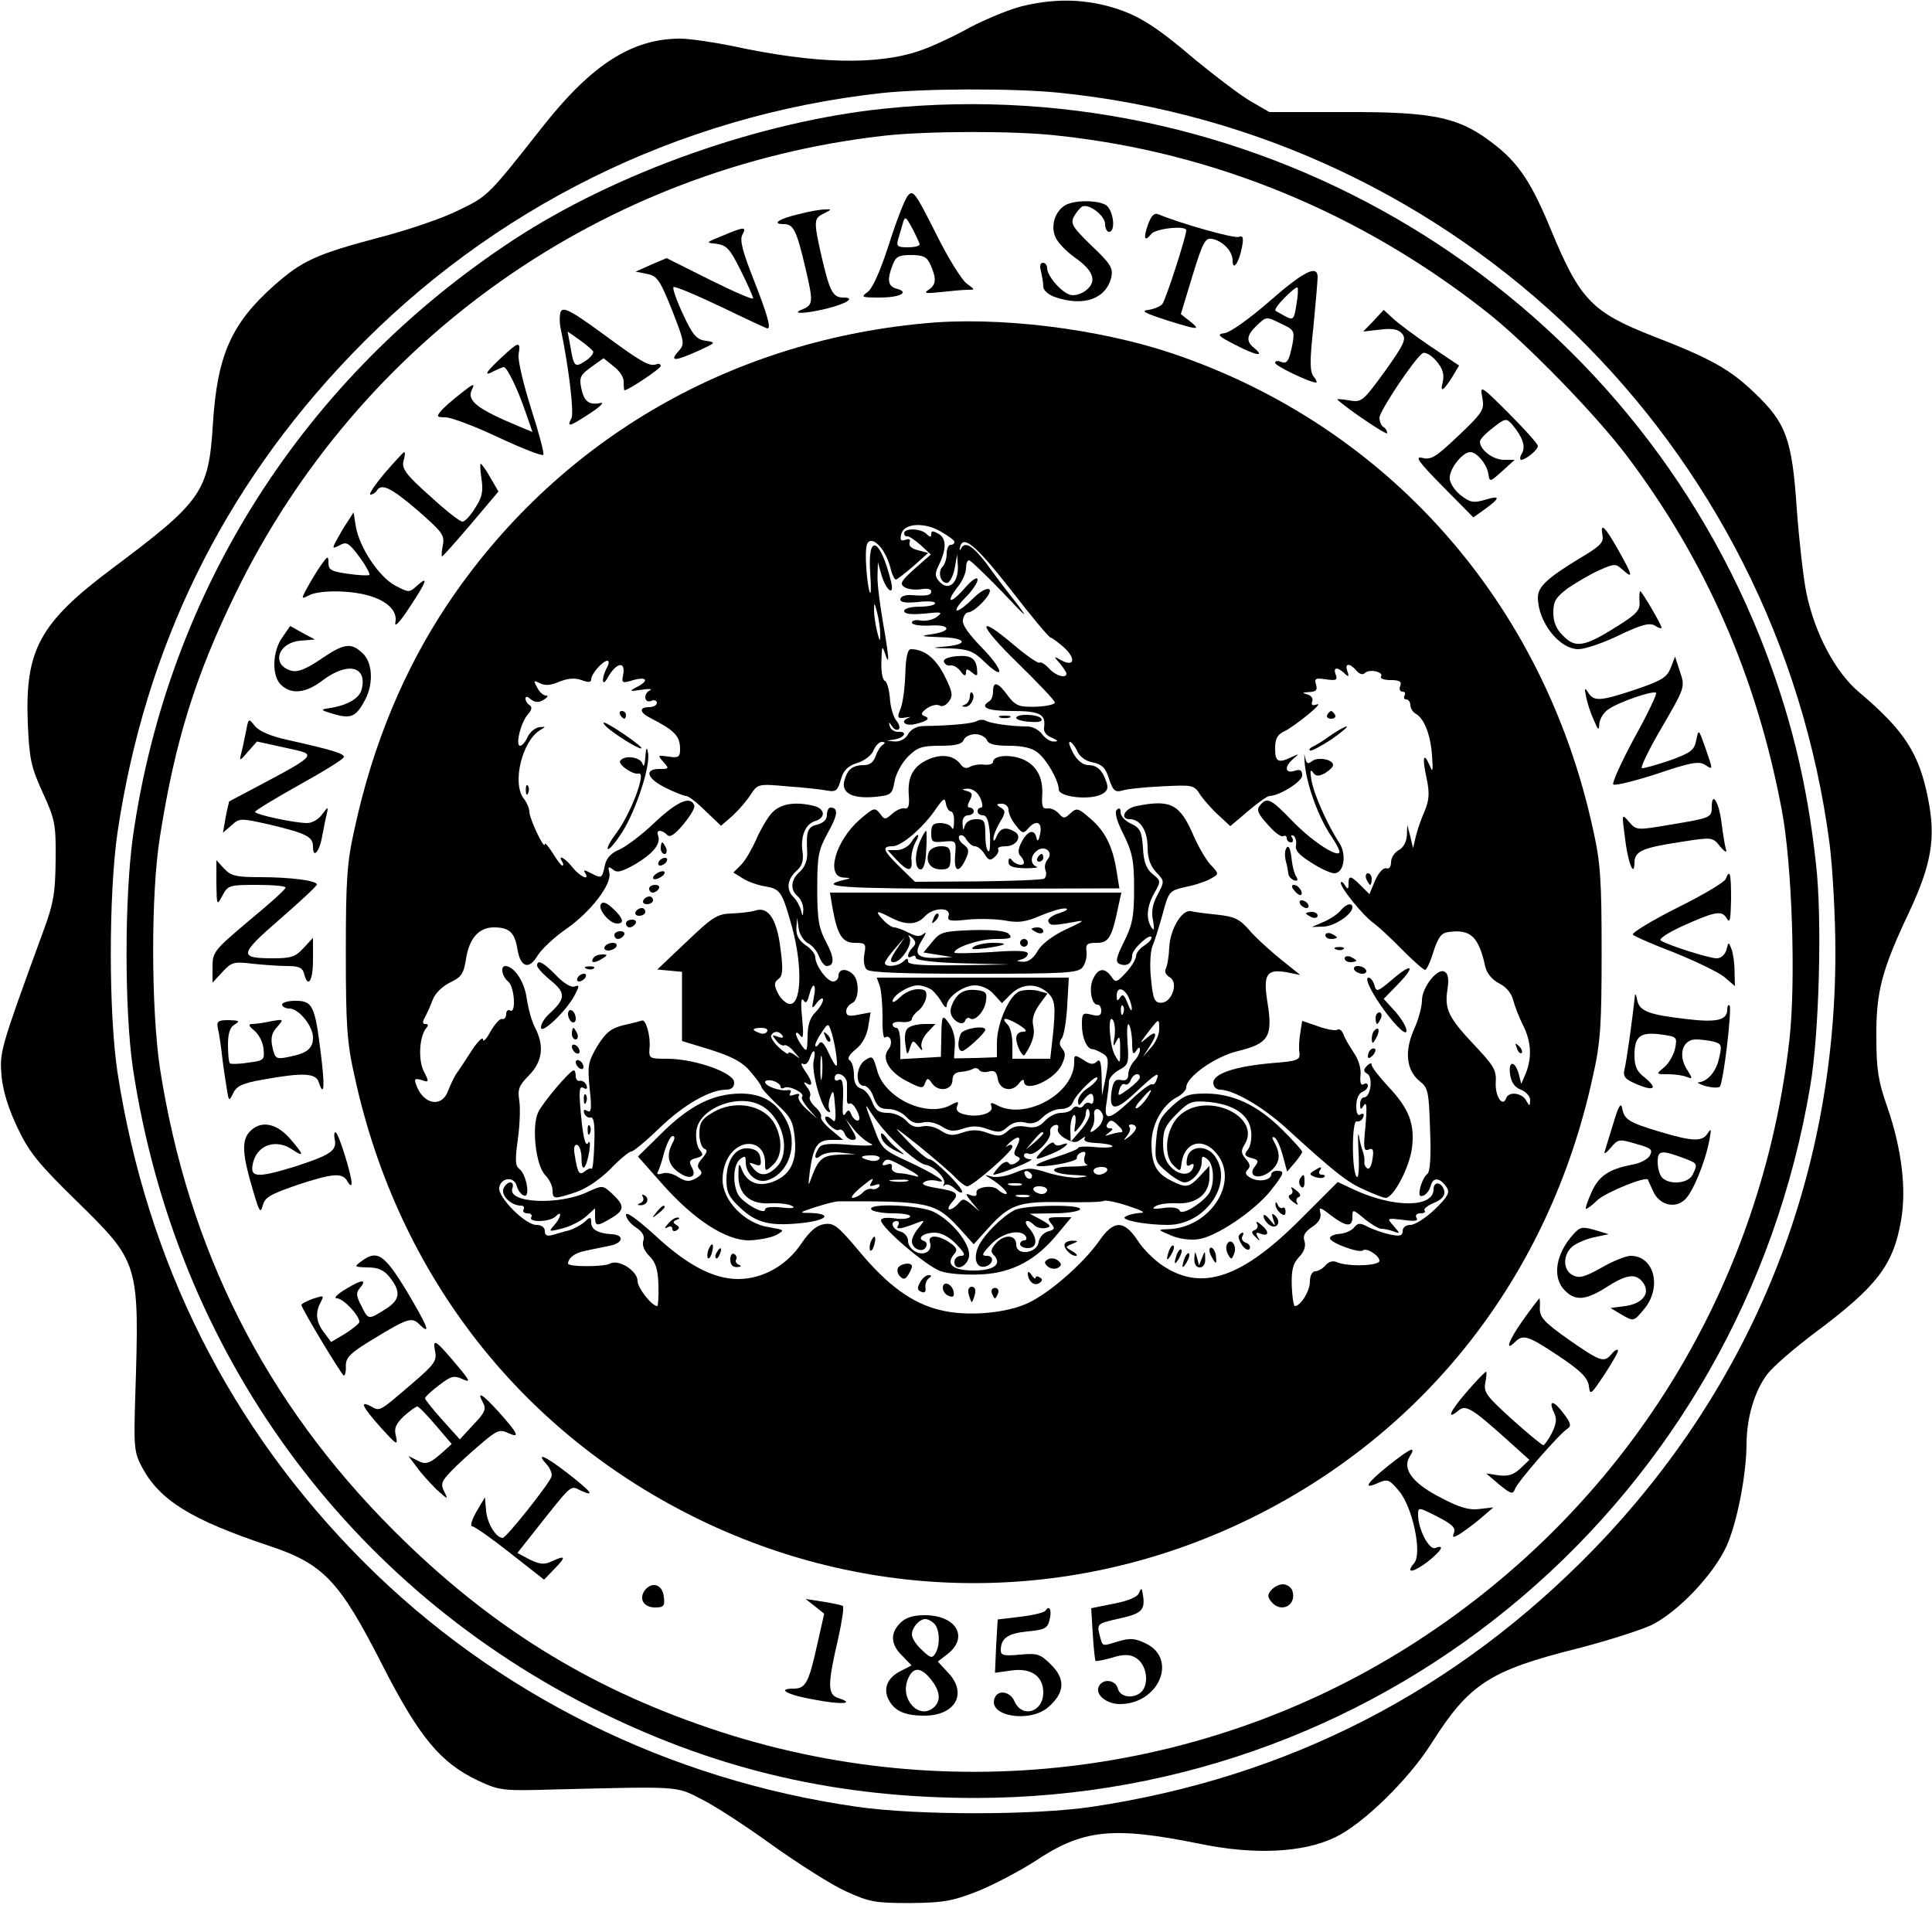 <?xml version="1.0" standalone="no"?>
<!DOCTYPE svg PUBLIC "-//W3C//DTD SVG 20010904//EN"
 "http://www.w3.org/TR/2001/REC-SVG-20010904/DTD/svg10.dtd">
<svg version="1.0" xmlns="http://www.w3.org/2000/svg"
 width="500pt" height="493pt" viewBox="0 0 500 493"
 preserveAspectRatio="xMidYMid meet">

<g transform="translate(0,493) scale(0.1,-0.1)"
fill="#000000" stroke="none">
<path d="M2645 4914 c-32 -8 -93 -33 -135 -55 -41 -23 -99 -50 -129 -60 -110
-38 -269 -35 -486 12 -49 10 -110 19 -135 19 -123 0 -227 -66 -351 -222 -146
-185 -145 -185 -222 -222 -39 -20 -133 -52 -207 -71 -162 -43 -199 -60 -272
-125 -110 -98 -146 -181 -157 -357 -11 -176 -28 -200 -259 -373 -190 -142
-228 -212 -220 -404 4 -89 8 -110 38 -176 32 -70 35 -82 34 -175 -1 -86 -5
-112 -32 -185 -113 -309 -113 -312 -108 -375 4 -40 18 -85 42 -135 30 -63 55
-93 150 -186 165 -162 165 -160 154 -509 -4 -129 -3 -143 17 -181 46 -87 128
-137 328 -204 142 -47 183 -90 294 -308 96 -188 151 -254 248 -300 56 -26 63
-27 198 -23 327 8 314 9 380 -25 33 -16 116 -70 185 -120 69 -49 154 -103 190
-119 59 -27 75 -30 165 -30 87 1 110 5 176 31 42 17 108 52 147 77 124 83 201
91 424 46 143 -30 270 -24 353 16 72 34 191 150 250 244 97 153 150 188 378
245 74 19 159 46 190 60 68 33 160 129 195 204 27 60 51 181 52 263 0 70 21
140 54 183 14 19 70 67 123 107 161 120 203 175 223 291 14 81 2 184 -36 294
-23 65 -28 97 -28 179 -1 119 14 175 86 327 57 123 68 189 48 290 -23 118 -61
177 -178 276 -62 52 -115 152 -137 257 -8 39 -19 137 -25 218 -12 181 -28 223
-109 300 -63 61 -115 90 -263 147 -158 62 -189 94 -264 275 -49 119 -82 169
-140 216 -95 76 -157 90 -399 89 l-190 0 -50 29 c-27 16 -90 64 -140 105 -109
93 -155 121 -231 141 -71 18 -140 18 -219 -1z m96 -224 c1034 -105 1858 -908
1994 -1944 8 -64 15 -191 15 -281 0 -586 -217 -1122 -624 -1543 -357 -368
-792 -592 -1301 -668 -149 -22 -452 -22 -606 0 -490 70 -937 292 -1279 635
-345 346 -560 774 -636 1266 -23 154 -23 460 0 620 71 478 272 890 604 1236
365 381 848 620 1372 678 110 12 343 13 461 1z"/>
<path d="M2290 4649 c-322 -33 -694 -165 -960 -339 -543 -356 -895 -908 -986
-1545 -22 -159 -22 -450 0 -600 111 -734 555 -1344 1211 -1666 310 -152 617
-222 970 -222 1073 1 1981 775 2160 1843 23 133 31 432 15 572 -23 214 -68
396 -145 589 -364 907 -1292 1468 -2265 1368z m448 -70 c404 -43 784 -200
1109 -456 101 -79 281 -264 362 -371 205 -271 337 -572 402 -917 27 -140 37
-446 20 -596 -72 -631 -409 -1185 -936 -1538 -544 -365 -1231 -455 -1854 -245
-321 108 -577 268 -822 513 -333 333 -532 727 -605 1196 -23 153 -24 453 0
600 39 248 92 417 196 630 321 658 951 1102 1680 1184 110 12 336 13 448 0z"/>
<path d="M2349 4423 c-8 -10 -30 -67 -49 -127 -22 -68 -42 -113 -55 -122 -18
-13 -15 -14 32 -14 53 0 78 14 43 23 -22 6 -25 23 -10 61 8 22 16 26 48 26 32
0 41 -5 50 -25 16 -36 15 -52 -5 -65 -14 -9 -7 -10 31 -6 27 3 58 6 70 6 20 0
20 0 -2 16 -12 8 -49 67 -80 130 -54 107 -59 114 -73 97z m31 -125 c0 -5 -14
-8 -31 -8 -27 0 -30 3 -24 23 4 12 9 31 12 41 5 17 8 15 24 -15 10 -19 18 -37
19 -41z"/>
<path d="M2757 4399 c-27 -16 -39 -54 -25 -84 6 -13 28 -36 49 -51 49 -34 59
-62 30 -85 -12 -10 -30 -15 -41 -12 -23 6 -60 49 -60 69 0 8 -5 14 -11 14 -7
0 -9 -9 -5 -22 3 -13 6 -30 6 -40 0 -9 13 -21 31 -27 73 -25 131 -5 145 51 5
24 -1 35 -51 82 -49 48 -55 57 -46 75 6 11 16 23 21 26 17 10 60 -23 60 -45 0
-11 5 -20 10 -20 19 0 11 59 -9 70 -25 13 -81 12 -104 -1z"/>
<path d="M2068 4376 c-52 -12 -73 -26 -39 -26 25 0 33 -18 56 -116 20 -85 19
-93 -7 -104 -34 -13 2 -13 60 1 53 13 78 29 44 29 -27 0 -35 17 -56 107 -21
93 -20 98 7 111 20 10 20 11 2 10 -11 0 -41 -5 -67 -12z"/>
<path d="M2971 4349 c-13 -37 -9 -46 9 -24 12 14 90 22 90 9 0 -16 -53 -180
-62 -191 -5 -6 -22 -13 -36 -15 -21 -2 -10 -8 45 -26 86 -27 92 -27 62 -3
l-23 18 30 99 c26 85 33 99 50 96 28 -5 54 -32 54 -56 0 -29 16 -7 24 33 5 26
3 32 -8 28 -11 -5 -149 34 -207 58 -12 5 -19 -2 -28 -26z"/>
<path d="M1870 4320 c-44 -18 -45 -18 -15 -21 26 -4 34 -13 62 -69 18 -36 32
-68 32 -72 1 -5 -50 17 -112 48 l-112 56 -40 -17 -40 -18 30 -6 c26 -5 33 -16
64 -93 33 -85 34 -88 16 -108 -23 -26 -8 -25 52 2 46 21 47 22 20 26 -24 3
-34 14 -59 68 -17 36 -28 68 -25 71 3 3 58 -20 123 -51 64 -31 118 -56 120
-56 10 0 1 33 -35 125 -29 73 -37 104 -30 117 12 22 6 22 -51 -2z"/>
<path d="M3285 4150 c-49 -43 -101 -80 -115 -82 -22 -3 -19 -7 28 -31 54 -28
77 -31 47 -7 -21 17 -19 33 9 59 23 22 24 22 60 4 35 -16 37 -19 31 -53 -9
-45 -14 -53 -31 -46 -8 3 -14 2 -14 -3 0 -8 90 -51 106 -51 3 0 1 7 -6 15 -10
12 -11 39 -1 128 6 62 11 121 11 130 0 33 -36 15 -125 -63z m70 -9 c-6 -38 -8
-40 -28 -30 -12 7 -24 13 -26 15 -3 3 8 18 24 34 16 16 30 28 33 26 2 -3 1
-23 -3 -45z"/>
<path d="M1449 4113 c-1 -10 0 -22 1 -28 22 -104 36 -223 29 -237 -13 -25 -6
-23 49 13 26 17 37 29 26 26 -30 -6 -43 4 -50 40 -5 26 -2 33 26 53 l32 23 26
-21 c15 -11 27 -29 26 -41 0 -11 1 -21 2 -21 10 0 94 56 94 63 0 5 -6 7 -12 4
-18 -6 -40 7 -139 80 -92 67 -108 74 -110 46z m86 -92 c2 -5 -6 -16 -20 -25
-27 -18 -30 -16 -39 38 l-7 38 30 -21 c17 -12 33 -26 36 -30z"/>
<path d="M3555 4100 l-27 -28 44 5 c32 4 47 1 57 -11 11 -13 5 -27 -45 -97
-57 -78 -60 -81 -93 -75 -18 3 -32 4 -30 2 24 -23 129 -94 129 -87 0 6 -4 13
-10 16 -5 3 -10 14 -10 24 0 17 92 155 112 167 6 4 22 -5 35 -20 17 -20 21
-34 17 -54 -8 -30 1 -25 26 15 l16 27 -73 49 c-40 27 -84 60 -97 72 l-25 23
-26 -28z"/>
<path d="M2390 4093 c-511 -48 -952 -309 -1232 -727 -112 -168 -193 -362 -240
-579 -20 -88 -23 -132 -23 -322 0 -191 3 -234 23 -322 112 -515 434 -925 897
-1148 449 -216 961 -216 1410 0 463 223 785 633 897 1148 20 88 23 131 23 322
0 190 -3 234 -23 322 -128 585 -531 1040 -1087 1228 -193 65 -454 97 -645 78z
m80 -565 c0 -5 -4 -8 -10 -8 -5 0 -10 -10 -10 -23 0 -13 -5 -28 -11 -34 -14
-14 -3 -46 14 -41 6 3 15 20 18 39 l6 34 2 -31 c1 -42 -23 -64 -46 -41 -13 13
-14 21 -6 39 23 46 23 73 3 86 -16 9 -20 9 -20 0 0 -9 -3 -9 -12 0 -15 15 -58
16 -58 2 0 -5 3 -9 8 -8 4 1 19 -9 34 -22 l27 -25 -42 -37 c-35 -31 -39 -39
-27 -47 8 -6 27 -8 43 -6 15 3 27 1 27 -5 0 -11 -11 -13 -52 -10 -16 1 -28 -4
-28 -11 0 -8 14 -10 45 -7 25 3 45 2 45 -3 0 -5 -18 -9 -40 -9 -23 0 -40 -5
-40 -11 0 -8 17 -10 52 -7 45 5 49 4 33 -8 -10 -8 -29 -12 -42 -10 -13 3 -23
0 -23 -5 0 -6 20 -9 45 -8 54 4 61 -14 8 -22 -34 -5 -31 -6 20 -8 66 -1 77
-18 15 -24 -40 -3 -39 -4 12 -5 46 -2 59 -7 87 -34 56 -54 50 -21 -6 36 -34
35 -52 60 -49 72 2 11 8 19 13 19 19 1 67 53 55 60 -7 4 -25 -7 -42 -24 -17
-17 -35 -31 -41 -31 -6 0 3 15 21 33 18 18 32 39 32 47 -1 9 -16 -2 -35 -24
-37 -42 -49 -36 -15 7 11 14 20 35 20 46 0 12 3 21 8 21 4 0 42 -37 86 -82 63
-67 70 -73 36 -28 -24 30 -59 76 -78 103 -36 46 -55 57 -65 37 -3 -6 -4 -5 -3
2 7 36 39 10 131 -107 53 -69 100 -125 104 -125 3 0 19 -12 34 -25 32 -29 28
-52 -6 -34 -21 12 -21 11 -4 -8 9 -11 17 -23 17 -26 0 -14 -28 -6 -45 13 -10
11 -21 18 -25 15 -4 -2 -33 18 -65 45 -100 85 -95 55 8 -45 53 -52 97 -98 97
-103 0 -5 -22 -10 -50 -11 -44 -1 -52 3 -72 29 -25 35 -38 38 -38 11 0 -11 -4
-23 -10 -26 -26 -16 -4 -25 59 -25 72 0 88 -8 83 -43 -2 -10 6 -21 20 -26 16
-7 18 -10 6 -10 -9 -1 -23 8 -31 19 -8 11 -25 20 -38 20 -42 0 -97 8 -108 15
-6 3 -16 3 -23 -1 -11 -7 -71 -12 -140 -13 -17 -1 -31 -9 -38 -21 -6 -12 -20
-19 -33 -19 l-22 2 23 4 c25 5 30 21 6 19 -9 0 -19 6 -21 14 -4 13 -3 13 6 0
5 -8 13 -11 17 -7 4 3 1 14 -7 23 -7 9 -15 35 -16 58 -2 22 -8 43 -13 44 -6 2
-10 25 -9 50 1 39 2 43 9 22 13 -40 11 -11 -5 80 -8 47 -15 101 -14 120 l1 35
9 -32 c12 -42 35 -58 25 -18 -28 113 -61 127 -54 23 3 -42 2 -62 -2 -48 -4 14
-8 49 -9 78 -1 40 2 52 14 52 17 0 41 -34 50 -72 4 -16 10 -28 14 -28 3 1 23
16 45 35 l38 34 -26 7 c-17 4 -25 12 -22 20 3 8 0 11 -11 7 -11 -4 -14 -1 -11
13 5 29 56 34 100 10 21 -12 38 -24 38 -28z m-192 -238 c0 -22 -1 -22 -8 5 -4
17 -8 41 -8 55 0 22 1 22 8 -5 4 -16 8 -41 8 -55z m-708 -89 c-14 -27 -12 -51
2 -26 22 40 47 46 41 10 -5 -23 -3 -24 26 -15 36 10 41 -2 9 -18 -21 -11 -19
-12 12 -7 19 3 29 2 23 -1 -19 -8 -16 -35 2 -28 8 4 15 1 15 -5 0 -6 -9 -11
-20 -11 -27 0 -25 -14 3 -28 64 -33 77 -47 77 -81 0 -20 -4 -23 -30 -19 -28 4
-29 4 -13 -14 15 -17 15 -18 -10 -18 -41 0 -33 -25 16 -49 24 -12 48 -21 53
-21 6 0 28 -17 50 -39 l40 -38 30 26 c16 15 37 39 47 55 18 27 19 28 95 21 42
-3 89 -8 103 -11 22 -4 27 0 35 28 7 25 18 36 44 44 19 6 37 21 41 33 5 11 14
21 21 21 9 0 10 -3 2 -8 -6 -4 -14 -17 -18 -29 -5 -15 -15 -23 -29 -23 -31 0
-44 -11 -52 -41 -8 -32 22 -47 82 -41 38 4 42 6 48 39 3 20 19 49 35 65 24 24
36 28 83 28 40 0 56 4 61 15 3 8 16 15 30 15 13 0 26 -7 30 -15 4 -11 21 -15
58 -15 35 0 60 -6 74 -18 24 -19 54 -73 54 -95 0 -19 75 -28 108 -14 17 8 21
16 16 31 -10 32 -24 46 -48 46 -13 0 -28 12 -38 30 -9 17 -14 30 -9 30 4 0 13
-11 19 -24 6 -14 22 -26 40 -29 24 -5 33 -14 42 -42 10 -31 16 -36 34 -31 11
4 58 9 103 11 81 4 83 4 100 -23 10 -14 31 -38 48 -53 l29 -27 46 39 c26 22
50 39 55 39 25 0 85 37 85 53 0 14 -5 17 -20 12 -25 -8 -27 12 -2 32 15 13 15
13 -5 4 -35 -17 -43 -13 -43 22 0 25 6 36 23 44 29 14 107 78 85 70 -12 -4
-15 -2 -12 8 3 7 -2 15 -13 18 -14 4 -13 5 5 6 18 1 22 5 18 19 -5 16 -2 18
25 14 27 -4 31 -2 26 12 -8 19 4 21 22 4 11 -11 13 -10 8 5 -8 21 6 22 23 2 8
-10 17 -12 22 -7 12 12 50 3 42 -9 -3 -5 8 -9 25 -9 23 0 29 -4 25 -15 -4 -8
-1 -15 6 -15 6 0 8 -4 5 -10 -3 -5 -1 -10 4 -10 6 0 11 -7 11 -15 0 -7 6 -18
14 -22 22 -13 38 -54 42 -107 3 -42 2 -47 -6 -27 -16 37 -20 21 -8 -33 8 -38
7 -56 -5 -85 -9 -20 -19 -49 -23 -66 l-7 -30 -7 30 -8 30 -1 -27 c-1 -16 -9
-32 -21 -38 -11 -6 -20 -20 -20 -31 0 -12 -5 -19 -12 -16 -8 2 -20 -11 -29
-31 l-15 -36 -22 22 c-27 27 -32 27 -32 5 0 -15 -2 -16 -10 -3 -5 8 -10 10
-10 5 0 -14 59 -86 85 -104 11 -8 44 -38 73 -68 29 -29 56 -53 60 -53 4 0 14
21 22 48 12 36 20 48 39 50 57 8 78 -12 95 -90 4 -17 18 -34 36 -43 18 -9 32
-26 36 -43 4 -15 15 -44 25 -64 22 -43 24 -84 8 -125 l-12 -28 -6 24 c-10 37
-28 37 -23 1 3 -21 12 -34 28 -40 13 -5 24 -17 24 -27 -1 -17 -1 -17 -11 0
-11 19 -45 23 -51 5 -9 -25 -29 5 -27 40 2 33 -5 44 -55 97 -67 71 -78 93 -70
144 4 26 2 41 -7 46 -18 12 -59 -40 -59 -74 0 -16 -9 -50 -21 -76 -25 -57 -19
-105 15 -133 22 -17 24 -27 27 -126 3 -69 0 -109 -7 -114 -6 -4 -14 -19 -18
-34 -5 -21 -3 -26 8 -22 8 3 16 15 19 26 6 23 25 20 41 -5 9 -13 3 -24 -31
-57 -23 -22 -51 -40 -63 -40 -12 0 -20 -7 -20 -16 0 -12 -7 -14 -32 -9 -18 4
-44 13 -58 20 -20 11 -26 10 -35 -1 -6 -8 -23 -16 -37 -17 -15 -1 -27 -6 -26
-12 2 -12 77 -39 85 -31 9 8 43 -13 43 -27 0 -13 -83 -16 -111 -3 -9 4 -21 1
-29 -9 -7 -8 -19 -15 -26 -15 -8 0 -14 -11 -14 -27 0 -24 -24 -63 -39 -63 -3
0 -7 24 -8 53 -1 40 3 57 19 74 13 13 18 28 14 41 -5 14 1 24 20 37 17 11 24
23 21 36 -4 16 -1 16 27 -6 40 -30 56 -32 56 -4 0 20 1 20 31 -5 17 -14 37
-26 44 -26 7 0 22 -3 32 -7 17 -6 17 -6 0 14 -19 21 -18 21 24 16 30 -4 40 -3
35 5 -4 7 0 12 10 12 10 0 14 3 11 7 -4 4 7 13 24 20 20 8 29 19 27 30 -5 24
-28 28 -28 5 0 -48 -104 -48 -205 -1 l-43 20 -94 -94 c-153 -154 -257 -190
-358 -123 -22 14 -52 44 -66 66 -35 53 -62 53 -99 -1 -40 -57 -126 -133 -182
-160 -57 -28 -162 -37 -231 -19 -71 17 -135 64 -206 149 -58 69 -68 77 -93 73
-20 -3 -37 -18 -59 -50 -38 -57 -100 -92 -164 -92 -64 0 -134 37 -219 117 -44
39 -71 59 -71 49 0 -8 11 -23 25 -32 17 -11 24 -22 20 -35 -4 -11 2 -26 16
-40 16 -16 22 -35 23 -75 1 -30 -1 -54 -3 -54 -14 0 -51 47 -51 65 0 26 -49
57 -71 45 -15 -9 -109 -9 -109 0 1 15 18 28 45 33 17 4 45 9 63 13 35 7 39 28
5 30 -35 2 -53 12 -53 30 0 15 -2 16 -17 2 -10 -9 -28 -18 -40 -22 -13 -3 -32
-9 -43 -12 -14 -4 -20 -1 -20 10 0 10 -9 16 -22 16 -29 0 -101 73 -96 97 5 26
38 29 45 5 3 -12 11 -23 19 -26 17 -7 7 54 -12 69 -11 8 -11 24 -4 75 5 36 7
81 4 101 -5 30 -1 40 25 66 35 36 40 76 16 123 -9 16 -18 51 -22 77 -6 43 -32
82 -55 83 -14 0 -9 -27 7 -40 17 -14 21 -85 5 -75 -5 3 -10 -1 -10 -9 0 -9 -5
-15 -11 -13 -6 1 -19 -14 -30 -33 -10 -19 -19 -28 -19 -20 0 8 -14 -5 -30 -30
-16 -25 -34 -52 -40 -60 -5 -8 -14 -27 -20 -42 -16 -46 -65 -37 -83 15 -6 15
-3 17 14 12 19 -7 20 -5 6 22 -15 29 -12 88 5 111 7 8 7 12 -1 12 -8 0 -8 5
-1 18 5 9 14 29 20 45 6 16 24 34 44 44 30 14 36 23 42 61 8 53 33 82 72 82
40 0 54 -13 61 -56 8 -48 30 -55 53 -16 10 16 42 46 72 67 64 44 120 117 113
146 -4 16 -3 18 9 9 11 -10 23 -6 59 14 46 28 66 52 58 74 -6 15 9 16 24 1 7
-7 19 1 42 28 17 21 30 42 28 48 -9 26 -42 13 -101 -42 -34 -33 -77 -65 -94
-72 -21 -9 -33 -22 -37 -42 -7 -33 -8 -33 -37 -18 -15 8 -19 8 -14 0 14 -22
-13 -10 -32 14 -19 24 -40 36 -27 15 3 -5 4 -10 0 -10 -3 0 -14 15 -25 33 -11
17 -20 28 -20 22 -1 -16 -40 67 -40 84 0 9 -7 25 -15 35 -30 40 -4 147 42 176
17 10 16 10 -2 8 -11 -2 -24 -13 -30 -26 -5 -12 -14 -22 -19 -22 -13 0 2 61
20 81 10 11 12 19 5 24 -6 3 -11 11 -11 17 0 7 5 6 14 -2 11 -8 20 -9 33 -1
10 6 13 11 6 11 -7 0 -17 9 -23 21 -10 18 -9 19 7 11 13 -7 28 -6 51 4 23 9
40 10 57 4 18 -7 25 -6 25 2 0 14 30 48 42 48 5 0 4 -9 -2 -19z"/>
<path d="M2343 3187 c-1 -34 -6 -74 -12 -90 -10 -25 -9 -27 12 -24 12 2 16 2
10 0 -25 -9 -12 -23 15 -17 33 8 41 15 24 21 -10 4 -8 9 7 20 12 8 26 11 33 7
6 -4 17 1 24 11 11 15 9 25 -12 67 -23 45 -52 68 -87 68 -8 0 -13 -22 -14 -63z"/>
<path d="M2477 3232 c-24 -2 -37 -8 -34 -15 3 -7 10 -11 17 -9 7 1 18 -5 26
-15 9 -13 13 -14 14 -4 0 11 3 11 15 1 12 -10 15 -10 14 1 -1 34 -14 44 -52
41z"/>
<path d="M2510 3128 c0 -9 -6 -19 -12 -21 -10 -4 -10 -6 0 -6 14 -1 28 26 18
36 -3 4 -6 -1 -6 -9z"/>
<path d="M2588 3073 c6 -2 18 -2 25 0 6 3 1 5 -13 5 -14 0 -19 -2 -12 -5z"/>
<path d="M2630 3072 c0 -4 16 -9 36 -10 23 -2 33 1 29 8 -7 12 -65 14 -65 2z"/>
<path d="M1605 3080 c3 -5 8 -10 11 -10 2 0 4 5 4 10 0 6 -5 10 -11 10 -5 0
-7 -4 -4 -10z"/>
<path d="M3435 3080 c-3 -5 1 -10 10 -10 9 0 13 5 10 10 -3 6 -8 10 -10 10 -2
0 -7 -4 -10 -10z"/>
<path d="M1579 3041 c34 -26 81 -53 81 -47 0 7 -87 66 -97 66 -4 0 3 -9 16
-19z"/>
<path d="M3441 3025 c-19 -14 -40 -26 -45 -28 -6 -3 -9 -7 -6 -9 3 -3 27 10
55 28 27 19 45 34 40 34 -6 -1 -26 -12 -44 -25z"/>
<path d="M1670 2970 c-1 -19 -4 -27 -7 -17 -5 18 -47 24 -58 8 -6 -10 34 -37
48 -33 21 6 -21 -105 -58 -154 -15 -20 -25 -38 -22 -41 4 -3 20 17 37 43 36
57 74 172 67 206 -3 17 -5 14 -7 -12z"/>
<path d="M3377 2950 c6 -55 36 -137 69 -185 14 -21 23 -39 20 -42 -10 -10 -74
33 -122 83 -55 57 -65 62 -83 40 -10 -11 -6 -22 20 -50 17 -20 35 -33 40 -30
5 3 9 0 9 -5 0 -6 5 -11 11 -11 5 0 7 5 3 12 -4 6 -3 8 4 5 5 -4 8 -15 6 -25
-3 -12 8 -25 39 -44 24 -16 51 -28 60 -28 25 0 33 48 13 79 -30 45 -66 126
-72 162 -4 23 -3 30 4 20 7 -10 14 -11 31 -2 11 7 21 16 21 21 0 15 -40 22
-55 10 -11 -9 -14 -6 -18 12 -2 13 -2 3 0 -22z"/>
<path d="M2403 2965 c-39 -17 -55 -45 -51 -93 2 -27 -1 -36 -11 -34 -7 2 -22
-5 -32 -14 -18 -16 -20 -16 -32 1 -13 16 -16 15 -52 -16 -63 -55 -89 -148 -42
-150 20 -1 20 -2 2 -6 -76 -18 -4 -23 336 -23 l376 1 -8 49 c-10 61 -30 101
-70 134 -29 25 -33 26 -49 11 -15 -14 -18 -14 -30 0 -7 8 -20 14 -29 13 -12
-2 -15 4 -14 29 4 49 -13 82 -50 98 -34 14 -77 10 -77 -7 0 -5 -10 -8 -22 -7
-13 2 -29 -1 -37 -5 -9 -6 -18 -4 -25 6 -17 23 -48 28 -83 13z m134 -100 c6
-14 7 -25 2 -25 -5 0 -9 -4 -9 -10 0 -5 6 -10 14 -10 10 0 15 -15 18 -49 1
-27 0 -47 -4 -44 -5 2 -8 22 -8 44 0 35 -3 39 -24 39 -15 0 -26 -7 -29 -17 -4
-14 -5 -12 -6 5 -1 13 5 22 14 22 8 0 15 5 15 10 0 6 -5 10 -10 10 -7 0 -7 6
0 19 8 16 6 20 -8 24 -14 4 -14 5 3 6 12 0 25 -9 32 -24z m-76 -35 c5 0 9 -12
8 -27 0 -16 -3 -22 -6 -15 -2 6 -16 12 -29 12 -19 0 -24 -5 -24 -26 0 -23 3
-25 32 -22 32 3 33 2 30 -34 -4 -44 9 -50 27 -12 10 22 9 28 -6 39 -10 8 -14
17 -10 22 5 4 13 0 18 -10 6 -9 15 -17 22 -17 7 0 18 -9 25 -20 10 -17 15 -18
26 -8 8 7 12 16 9 21 -2 4 7 7 20 7 27 0 43 25 24 37 -23 14 -38 11 -47 -10
-5 -12 -9 -16 -9 -9 -1 8 7 27 16 43 16 26 16 31 3 39 -13 8 -12 10 3 10 9 0
17 -7 17 -16 0 -9 8 -27 19 -40 16 -21 20 -22 31 -9 21 25 38 18 32 -12 -4
-20 -7 -23 -10 -10 -5 23 -24 17 -39 -14 -8 -15 -9 -27 -3 -33 6 -6 10 -14 10
-18 0 -11 -23 -6 -32 7 -5 6 -8 4 -8 -6 0 -11 11 -15 43 -16 23 0 36 2 30 4
-17 6 -17 28 0 41 19 16 44 -2 29 -21 -7 -8 -10 -21 -6 -30 3 -8 1 -18 -4 -21
-5 -3 -83 -6 -172 -7 l-162 -1 -39 38 c-44 43 -48 54 -19 54 23 0 78 47 111
95 21 30 24 32 27 15 2 -11 8 -20 13 -20z"/>
<path d="M2382 2755 c-16 -34 -15 -75 1 -75 7 0 13 18 14 50 2 28 1 50 0 50
-2 0 -9 -11 -15 -25z"/>
<path d="M2358 2750 c-7 -11 -24 -20 -37 -20 l-24 0 23 -25 c29 -31 42 -32 39
-2 -2 12 3 32 9 45 16 27 7 29 -10 2z"/>
<path d="M2404 2725 c-10 -25 4 -45 31 -45 21 0 25 5 25 30 0 25 -4 30 -25 30
-14 0 -28 -7 -31 -15z"/>
<path d="M2685 2710 c-3 -5 -1 -10 4 -10 6 0 11 5 11 10 0 6 -2 10 -4 10 -3 0
-8 -4 -11 -10z"/>
<path d="M1361 2884 c0 -11 3 -14 6 -6 3 7 2 16 -1 19 -3 4 -6 -2 -5 -13z"/>
<path d="M1994 2822 c-12 -15 -29 -45 -38 -67 -10 -22 -26 -50 -37 -62 l-21
-21 24 -15 c12 -8 39 -18 59 -21 39 -7 43 -13 69 -106 28 -104 24 -204 -8
-198 -9 2 -22 14 -29 28 -10 21 -10 27 1 36 12 8 13 24 6 78 -9 76 -31 110
-64 100 -11 -4 -39 -7 -62 -8 -37 -1 -49 -8 -117 -73 l-76 -72 32 -3 32 -3 0
-89 0 -90 75 -23 c56 -18 82 -32 102 -56 15 -18 28 -35 28 -39 0 -4 19 -25 41
-46 36 -33 42 -45 46 -89 6 -60 -13 -96 -59 -112 -36 -13 -65 -1 -78 32 -7 19
-9 17 -9 -14 -1 -49 30 -77 84 -73 22 1 47 -2 55 -7 10 -5 0 -7 -27 -4 -26 3
-43 1 -43 -5 0 -16 -58 17 -70 39 -15 29 -12 77 5 91 13 10 15 9 15 -8 0 -30
28 -54 54 -47 58 17 83 93 51 155 -25 48 -62 70 -119 70 -71 -1 -130 -30 -203
-102 l-62 -61 62 -70 c83 -94 165 -147 226 -147 25 1 57 7 70 14 23 13 22 13
-19 20 -63 10 -120 69 -120 123 0 26 8 50 21 67 34 43 89 30 89 -23 0 -23 1
-24 20 -6 24 21 26 65 6 104 -27 52 -105 67 -163 31 -27 -16 -33 -26 -33 -54
0 -19 6 -36 13 -39 9 -3 7 -9 -5 -24 -13 -14 -15 -22 -7 -30 8 -8 5 -14 -11
-23 -17 -9 -26 -8 -45 4 -13 9 -32 13 -41 9 -10 -3 -15 -2 -12 3 3 5 11 28 17
52 7 23 16 42 22 42 6 0 6 -7 -1 -19 -16 -31 -11 -55 15 -74 30 -22 50 -14 35
13 -8 14 -5 19 12 23 18 5 19 9 9 21 -7 8 -11 29 -9 48 6 63 118 103 176 62
51 -35 68 -118 32 -154 -24 -24 -43 -25 -61 -3 -12 15 -12 16 4 10 15 -6 18
-3 15 16 -2 15 -11 23 -30 25 -34 4 -58 -29 -58 -82 0 -31 7 -45 35 -71 42
-40 78 -49 161 -40 65 7 79 24 21 26 -30 0 -30 1 13 15 25 8 52 15 60 15 233
1 252 -3 313 -70 l37 -41 37 41 c56 62 79 70 192 68 54 -1 102 0 107 3 5 3 34
-3 64 -13 37 -12 47 -18 30 -18 -14 -1 -31 -5 -38 -10 -14 -8 52 -21 110 -21
98 0 172 108 122 178 -22 31 -68 27 -72 -7 -3 -16 0 -21 8 -16 8 5 11 3 8 -6
-7 -22 -35 -22 -57 0 -15 15 -21 34 -21 62 0 34 6 47 35 76 33 33 39 35 86 31
64 -7 103 -34 107 -77 2 -18 -2 -39 -9 -47 -10 -12 -8 -16 10 -21 17 -4 19 -8
10 -20 -22 -25 5 -38 35 -17 28 21 32 44 15 76 -8 14 -8 18 0 14 6 -4 15 -25
21 -47 l11 -41 20 23 c10 12 19 25 19 28 0 4 -24 30 -52 58 -65 64 -126 92
-196 93 -46 0 -57 -4 -89 -33 -31 -29 -37 -41 -41 -89 -4 -51 -2 -56 28 -81
17 -15 38 -27 45 -27 20 0 45 29 45 52 0 17 2 18 15 8 18 -15 19 -69 2 -91
-21 -27 -70 -55 -74 -42 -3 7 -18 10 -41 7 -26 -4 -33 -2 -22 4 8 6 33 9 55 8
50 -3 85 24 85 67 l0 30 -25 -27 c-28 -30 -36 -31 -75 -11 -38 19 -50 43 -50
96 0 48 28 99 65 119 14 7 25 19 25 26 0 27 75 80 134 94 78 19 90 37 77 121
-13 77 -4 92 48 83 l36 -7 -50 40 c-27 22 -64 55 -81 75 -26 30 -39 36 -85 41
-30 3 -60 7 -67 9 -23 5 -54 -47 -56 -94 -1 -23 -5 -48 -9 -55 -4 -7 0 -16 10
-22 24 -13 6 -66 -22 -66 -17 0 -21 9 -26 60 -4 34 -2 70 3 85 6 14 18 52 27
85 16 59 17 60 61 70 25 5 54 15 65 22 20 11 20 12 -2 35 -12 13 -31 46 -43
73 -36 84 -59 97 -149 79 -31 -6 -44 -34 -17 -34 27 0 46 -30 46 -73 0 -28 7
-48 22 -64 22 -23 22 -24 4 -58 -13 -24 -17 -44 -12 -67 4 -23 3 -29 -4 -18
-15 23 -12 55 8 90 17 30 16 31 -5 48 -16 13 -23 30 -25 67 -3 43 -7 52 -30
63 -16 7 -28 20 -28 30 0 10 -3 13 -10 6 -6 -6 0 -29 18 -64 23 -47 27 -68 27
-140 0 -71 -4 -93 -26 -137 -21 -42 -23 -53 -11 -58 19 -7 32 2 32 23 1 17 50
61 50 45 0 -5 -9 -14 -20 -21 -11 -7 -20 -19 -20 -27 0 -7 -12 -27 -26 -42
-24 -26 -27 -27 -38 -10 -17 23 -33 22 -46 -4 -13 -23 -6 -69 10 -69 6 0 10
-7 10 -16 0 -12 -6 -15 -25 -10 -23 6 -25 4 -25 -26 0 -34 13 -63 27 -63 4 0
16 -5 26 -11 16 -9 17 -17 9 -60 l-10 -49 -1 49 c-1 37 -4 47 -12 39 -9 -9
-18 -8 -35 4 -23 14 -24 14 -24 -6 0 -81 -126 -151 -200 -111 -15 8 -18 7 -14
-4 6 -17 -35 -29 -70 -20 -17 4 -23 11 -19 21 5 13 3 14 -17 3 -62 -33 -171
18 -190 90 -10 36 -12 39 -30 27 -25 -15 -28 -67 -4 -67 8 0 20 -13 25 -30 9
-24 17 -30 38 -30 16 0 36 -9 47 -21 13 -14 25 -18 42 -14 15 4 34 -1 49 -10
20 -13 31 -14 55 -6 23 8 40 8 64 -1 28 -10 36 -9 52 6 13 11 28 15 45 11 18
-5 31 -1 46 14 12 12 32 21 46 21 15 0 28 7 32 18 7 20 63 75 63 62 0 -5 -11
-17 -25 -26 -14 -9 -25 -24 -25 -33 1 -14 2 -14 14 2 16 21 26 22 26 1 0 -8
-4 -13 -9 -9 -5 3 -12 1 -16 -5 -4 -6 -10 -8 -15 -5 -5 3 -11 1 -15 -5 -3 -5
-16 -10 -29 -10 -13 0 -31 -9 -42 -21 -14 -15 -26 -19 -48 -15 -20 4 -35 1
-48 -11 -16 -14 -24 -15 -52 -5 -24 9 -41 9 -65 1 -25 -9 -36 -8 -56 5 -15 10
-35 14 -48 11 -16 -4 -29 0 -41 14 -11 12 -32 21 -48 21 -24 0 -32 6 -41 29
-6 16 -19 32 -29 34 -12 4 -18 15 -18 35 0 17 -5 34 -11 38 -7 4 -2 14 15 28
17 13 29 35 33 59 l6 37 -32 -6 c-24 -5 -31 -3 -31 9 0 8 7 17 15 21 18 7 20
57 3 74 -17 17 -38 15 -38 -3 0 -8 -6 -15 -14 -15 -16 0 -46 42 -46 63 0 8
-11 22 -25 31 -17 12 -25 25 -24 44 l2 27 4 -28 c2 -15 13 -32 24 -38 11 -5
24 -21 29 -35 5 -13 14 -24 19 -24 21 0 21 21 -1 62 -19 36 -23 58 -23 138 0
85 3 100 27 144 26 46 29 66 7 66 -5 0 -9 -9 -9 -19 0 -12 -9 -21 -25 -25 -25
-6 -29 -17 -26 -71 1 -20 -5 -37 -18 -50 -25 -21 -27 -48 -6 -65 8 -7 14 -22
14 -34 -1 -19 -2 -19 -6 -2 -3 11 -11 26 -19 34 -20 19 -17 46 7 68 15 13 19
27 16 49 -6 40 7 72 32 80 28 8 27 31 -1 39 -52 13 -92 6 -114 -22z m112 -474
c-6 -30 -5 -31 8 -13 9 11 16 14 16 8 0 -7 -9 -22 -20 -33 -14 -14 -20 -34
-20 -62 -1 -40 -2 -42 -15 -24 -8 11 -15 25 -15 30 0 6 5 4 11 -4 8 -11 9 1 5
45 -4 36 -3 55 3 47 6 -10 10 -7 15 12 9 37 20 32 12 -6z m814 3 c5 -11 10
-26 9 -33 0 -7 -5 0 -11 16 -8 21 -13 25 -19 15 -7 -11 -9 -10 -9 4 0 23 17
22 30 -2z m-13 -43 c-3 -8 -6 -5 -6 6 -1 11 2 17 5 13 3 -3 4 -12 1 -19z m-23
-63 c-4 -24 -3 -26 5 -10 8 16 10 13 10 -20 0 -39 0 -40 -14 -15 -14 26 -19
113 -4 89 4 -7 6 -27 3 -44z m46 -15 c0 -26 3 -31 10 -20 7 11 10 12 10 2 0
-7 -7 -20 -15 -28 -8 -9 -15 -24 -15 -34 0 -13 -6 -18 -19 -15 -15 3 -20 -4
-24 -28 -8 -53 9 -54 62 -4 53 50 64 56 54 32 -3 -9 -8 -13 -11 -11 -3 3 -27
-14 -53 -39 -60 -56 -74 -58 -65 -7 3 20 6 44 6 53 0 9 12 22 26 30 24 13 26
17 22 71 -2 32 -1 53 4 46 4 -7 8 -29 8 -48z m70 36 c0 -13 -9 -34 -21 -47
l-21 -24 16 25 c23 35 20 46 -6 24 -20 -17 -20 -16 2 13 30 39 30 39 30 9z
m-837 -58 c7 -47 3 -48 -19 -2 -12 26 -19 32 -25 22 -5 -7 -9 -8 -9 -3 0 6 8
21 17 34 15 23 17 23 23 5 4 -10 10 -36 13 -56z m-178 52 c-3 -5 -12 -7 -20
-3 -21 7 -19 13 6 13 11 0 18 -4 14 -10z m40 -10 c4 -6 -1 -7 -12 -3 -16 6
-16 5 -4 -10 7 -9 17 -15 21 -12 4 2 16 -5 26 -18 16 -18 16 -19 2 -8 -10 7
-18 10 -18 5 0 -4 -11 3 -25 16 -13 12 -22 27 -19 31 7 12 21 11 29 -1z m81
-64 c-7 -27 19 -122 36 -132 6 -4 8 -3 5 4 -4 5 -3 21 2 34 7 20 9 16 12 -24
3 -30 1 -44 -5 -38 -19 19 -29 10 -11 -10 10 -11 22 -17 26 -14 5 3 12 -2 15
-10 3 -9 13 -16 20 -16 12 0 12 5 -2 28 l-16 27 22 -28 c13 -16 32 -32 44 -37
12 -5 -10 -6 -52 -3 -57 5 -76 3 -83 -8 -14 -22 -11 -33 5 -20 8 7 32 11 53 8
l38 -4 -41 -1 c-45 -2 -55 -10 -73 -57 -10 -28 -10 -26 -5 15 9 64 20 80 55
80 l31 0 -31 26 c-17 14 -29 29 -26 34 2 4 -4 15 -15 25 -11 10 -17 22 -14 27
3 5 0 16 -8 25 -9 12 -9 15 0 9 17 -10 15 5 -5 33 -9 14 -12 21 -5 18 6 -4 13
2 17 13 9 28 18 25 11 -4z m21 -43 c-2 -16 -4 -5 -4 22 0 28 2 40 4 28 2 -13
2 -35 0 -50z m65 -15 c0 -13 0 -31 0 -41 -1 -10 2 -16 7 -13 4 3 13 -6 19 -19
8 -16 8 -25 1 -25 -5 0 -12 7 -16 16 -5 13 -8 13 -15 2 -6 -9 -8 -2 -7 22 3
54 0 72 -11 65 -5 -3 -10 -1 -10 4 0 22 30 10 32 -11z m758 14 c0 -5 -13 -18
-29 -30 -28 -20 -29 -20 -24 -2 3 11 9 17 14 14 5 -3 12 2 15 10 6 17 24 22
24 8z m-930 -24 c0 -5 4 -6 10 -3 11 7 54 -14 46 -23 -4 -3 4 -17 16 -31 l23
-26 -27 24 c-15 13 -25 29 -21 34 4 6 0 8 -11 4 -11 -4 -15 -3 -11 4 4 6 1 9
-6 8 -19 -4 -59 10 -59 21 0 4 9 6 20 3 11 -3 20 -10 20 -15z m948 -30 c-8
-12 -20 -24 -26 -26 -7 -2 -2 8 11 22 27 32 34 33 15 4z m-683 -79 c33 -40 92
-90 109 -93 23 -3 56 -37 49 -50 -3 -6 -2 -8 2 -3 5 4 17 0 27 -10 10 -9 18
-12 18 -7 0 12 -72 84 -85 84 -6 0 -31 21 -55 46 -43 45 -42 44 30 -13 41 -34
84 -70 94 -82 11 -11 24 -21 29 -21 14 0 117 90 117 102 0 6 -5 7 -13 2 -7 -5
-4 -1 6 9 24 21 32 16 18 -11 -8 -15 -8 -22 2 -25 9 -4 8 -8 -3 -16 -9 -6 -17
-6 -20 0 -4 5 -15 1 -25 -11 -10 -11 -16 -20 -14 -20 15 0 111 39 97 40 -10 0
-18 4 -18 10 0 5 6 7 13 4 16 -6 59 38 55 56 -2 7 3 15 11 18 8 3 12 -1 9 -9
-3 -8 7 -19 20 -26 20 -11 28 -11 40 -1 9 7 13 8 9 2 -4 -7 7 -11 30 -12 20
-1 39 -4 42 -8 3 -3 -15 -5 -41 -3 -27 3 -48 2 -48 -2 0 -3 -25 -13 -56 -23
-31 -10 -54 -19 -52 -22 9 -8 107 9 105 19 -1 5 4 12 12 15 10 3 12 0 8 -11
-3 -9 -1 -18 6 -21 7 -2 -13 -5 -43 -5 -64 -1 -52 -20 15 -22 33 -2 35 -3 11
-6 -16 -3 -53 3 -81 11 -47 15 -54 15 -89 1 -21 -9 -47 -13 -59 -10 -21 6 -21
6 -2 -6 27 -17 48 -39 38 -39 -5 0 -14 5 -20 11 -14 14 -59 7 -56 -8 2 -8 -4
-10 -15 -6 -15 6 -14 3 3 -18 l20 -24 -21 18 c-19 16 -23 16 -34 2 -7 -8 -17
-15 -23 -15 -5 0 -2 9 7 19 20 22 14 28 -43 37 -29 5 -38 10 -29 15 7 5 22 6
33 3 36 -9 -9 20 -79 52 -59 27 -65 33 -82 79 -26 67 -27 73 -13 50 7 -11 22
-32 34 -46z m535 37 c0 -8 -11 -28 -25 -43 l-24 -28 -1 32 c0 17 4 34 9 37 4
3 6 -7 4 -22 -4 -26 -4 -26 11 -8 9 11 16 26 16 33 0 7 2 13 5 13 3 0 5 -6 5
-14z m34 -1 c3 -8 -2 -21 -10 -30 -19 -18 -28 -20 -17 -2 4 6 6 20 5 30 -4 21
14 23 22 2z m42 -30 c9 -8 11 -15 6 -15 -6 0 -19 -3 -29 -6 -15 -5 -15 -4 -3
5 11 8 12 11 2 11 -7 0 -10 5 -7 10 8 14 14 13 31 -5z m44 -4 c0 -5 -8 -15
-17 -22 -16 -12 -17 -12 -6 2 7 9 10 19 6 22 -3 4 -1 7 5 7 7 0 12 -4 12 -9z
m-240 -14 c0 -2 -10 -12 -22 -23 l-23 -19 19 23 c18 21 26 27 26 19z m-424
-66 c-3 -5 -15 -7 -26 -4 -28 7 -25 13 6 13 14 0 23 -4 20 -9z m74 -27 c25
-13 34 -22 20 -18 -14 4 -34 8 -45 8 -11 1 -19 8 -17 15 2 9 -3 11 -13 7 -9
-3 -13 -2 -10 4 9 14 14 13 65 -16z m515 -4 c-3 -5 -13 -10 -21 -10 -8 0 -14
5 -14 10 0 6 9 10 21 10 11 0 17 -4 14 -10z m-194 -13 c-1 -12 -15 -9 -19 4
-3 6 1 10 8 8 6 -3 11 -8 11 -12z m-417 -19 c-5 -8 -2 -9 10 -5 11 4 15 3 11
-4 -4 -5 -12 -8 -18 -6 -7 2 -18 -2 -25 -10 -7 -7 -19 -13 -25 -13 -7 0 2 11
18 25 34 28 39 30 29 13z m94 5 c-10 -2 -28 -2 -40 0 -13 2 -5 4 17 4 22 1 32
-1 23 -4z m295 -10 c-7 -2 -21 -2 -30 0 -10 3 -4 5 12 5 17 0 24 -2 18 -5z
m67 -13 c0 -5 -6 -10 -14 -10 -8 0 -18 5 -21 10 -3 6 3 10 14 10 12 0 21 -4
21 -10z m-47 -17 c-7 -2 -21 -2 -30 0 -10 3 -4 5 12 5 17 0 24 -2 18 -5z"/>
<path d="M2136 2247 c3 -10 9 -15 12 -12 3 3 0 11 -7 18 -10 9 -11 8 -5 -6z"/>
<path d="M2280 1994 c0 -16 14 -31 40 -43 24 -12 24 -11 5 4 -11 8 -26 23 -32
32 -7 9 -13 13 -13 7z"/>
<path d="M2701 1956 c-28 -30 -26 -31 23 -11 33 14 53 34 22 22 -8 -3 -16 -1
-18 4 -2 6 -14 -1 -27 -15z"/>
<path d="M1710 2735 c0 -8 4 -15 10 -15 5 0 7 7 4 15 -4 8 -8 15 -10 15 -2 0
-4 -7 -4 -15z"/>
<path d="M3328 2733 c-4 -8 -3 -24 2 -40 1 -5 3 -14 4 -22 0 -8 7 -16 15 -19
9 -3 11 0 6 9 -5 7 -10 26 -12 43 -3 32 -9 42 -15 29z"/>
<path d="M1705 2700 c-3 -5 -2 -10 4 -10 5 0 13 5 16 10 3 6 2 10 -4 10 -5 0
-13 -4 -16 -10z"/>
<path d="M1700 2670 c-8 -5 -12 -11 -9 -14 2 -3 11 -1 19 4 8 5 12 11 9 14 -2
3 -11 1 -19 -4z"/>
<path d="M3536 2655 c4 -8 8 -15 10 -15 2 0 4 7 4 15 0 8 -4 15 -10 15 -5 0
-7 -7 -4 -15z"/>
<path d="M1680 2630 c0 -5 4 -10 9 -10 6 0 13 5 16 10 3 6 -1 10 -9 10 -9 0
-16 -4 -16 -10z"/>
<path d="M3350 2625 c7 -9 15 -13 17 -11 7 7 -7 26 -19 26 -6 0 -6 -6 2 -15z"/>
<path d="M2154 2583 c13 -73 26 -93 58 -93 28 0 30 -2 25 -29 -3 -15 -1 -33 6
-40 8 -8 91 -11 278 -11 235 0 268 2 280 16 8 9 12 27 11 40 -3 21 1 24 27 24
31 0 39 15 56 98 l7 32 -377 0 -377 0 6 -37z m301 -23 c-4 -13 3 -15 48 -10
28 3 72 2 97 -2 35 -7 55 -4 92 12 26 11 55 20 65 19 10 -1 3 -6 -15 -12 -18
-5 -31 -15 -29 -21 4 -12 10 -12 67 -2 30 6 27 3 -21 -19 -34 -16 -62 -37 -73
-55 -11 -20 -25 -30 -39 -29 -17 1 -18 2 -4 6 9 2 17 9 17 15 0 8 -30 9 -95 4
-52 -3 -95 -4 -95 -1 0 13 65 35 107 35 38 0 44 2 34 13 -8 8 -39 11 -94 10
-76 -3 -84 -5 -104 -30 l-23 -28 38 -6 37 -6 -42 -2 c-51 -1 -59 10 -37 46 10
15 12 23 5 17 -10 -9 -19 -8 -39 2 -15 8 -32 14 -38 14 -6 0 -19 9 -29 20 -22
24 -17 25 21 5 39 -20 67 -19 88 4 21 23 68 24 61 1z m-93 -82 c-15 -15 -16
-32 -2 -23 6 3 10 2 10 -4 0 -6 47 -12 123 -14 l122 -3 -132 -2 c-98 -1 -133
1 -133 10 0 9 -3 9 -12 0 -13 -13 -48 -16 -48 -4 0 4 12 21 26 37 l26 30 -22
-32 c-17 -26 -18 -33 -7 -33 19 0 50 47 41 63 -5 9 -4 9 7 0 10 -10 10 -16 1
-25z"/>
<path d="M2416 2553 c-6 -14 -5 -15 5 -6 7 7 10 15 7 18 -3 3 -9 -2 -12 -12z"/>
<path d="M2670 2526 c0 -2 7 -6 15 -10 8 -3 15 -1 15 4 0 6 -7 10 -15 10 -8 0
-15 -2 -15 -4z"/>
<path d="M2640 2490 c0 -5 5 -10 10 -10 6 0 10 5 10 10 0 6 -4 10 -10 10 -5 0
-10 -4 -10 -10z"/>
<path d="M2520 2480 c-10 -7 -1 -8 30 -4 56 8 64 14 19 14 -19 0 -41 -5 -49
-10z"/>
<path d="M1665 2600 c-3 -5 1 -10 9 -10 9 0 16 5 16 10 0 6 -4 10 -9 10 -6 0
-13 -4 -16 -10z"/>
<path d="M1555 2590 c-8 -13 22 -50 42 -50 20 0 16 14 -11 39 -16 15 -26 19
-31 11z"/>
<path d="M3365 2590 c3 -5 11 -10 16 -10 6 0 7 5 4 10 -3 6 -11 10 -16 10 -6
0 -7 -4 -4 -10z"/>
<path d="M3469 2573 c-8 -9 -27 -22 -44 -29 l-30 -13 30 1 c29 1 75 32 75 50
0 13 -17 9 -31 -9z"/>
<path d="M1645 2570 c-3 -5 1 -10 9 -10 9 0 16 5 16 10 0 6 -4 10 -9 10 -6 0
-13 -4 -16 -10z"/>
<path d="M3380 2566 c0 -2 7 -6 15 -10 8 -3 15 -1 15 4 0 6 -7 10 -15 10 -8 0
-15 -2 -15 -4z"/>
<path d="M1620 2540 c0 -5 4 -10 9 -10 6 0 13 5 16 10 3 6 -1 10 -9 10 -9 0
-16 -4 -16 -10z"/>
<path d="M1590 2510 c0 -5 4 -10 9 -10 6 0 13 5 16 10 3 6 -1 10 -9 10 -9 0
-16 -4 -16 -10z"/>
<path d="M3430 2510 c0 -6 7 -10 15 -10 8 0 15 2 15 4 0 2 -7 6 -15 10 -8 3
-15 1 -15 -4z"/>
<path d="M1565 2480 c-3 -5 1 -10 9 -10 8 0 18 5 21 10 3 6 -1 10 -9 10 -8 0
-18 -4 -21 -10z"/>
<path d="M3458 2473 c7 -3 16 -2 19 1 4 3 -2 6 -13 5 -11 0 -14 -3 -6 -6z"/>
<path d="M1535 2450 c-8 -13 5 -13 25 0 13 8 13 10 -2 10 -9 0 -20 -4 -23 -10z"/>
<path d="M3480 2450 c0 -6 7 -10 15 -10 8 0 15 2 15 4 0 2 -7 6 -15 10 -8 3
-15 1 -15 -4z"/>
<path d="M1390 2431 c0 -5 16 -23 36 -39 39 -32 38 -47 -5 -86 -12 -11 -21
-26 -21 -35 0 -20 66 43 87 83 13 25 13 28 0 23 -9 -3 -28 8 -48 29 -33 34
-49 42 -49 25z"/>
<path d="M1518 2423 c7 -3 16 -2 19 1 4 3 -2 6 -13 5 -11 0 -14 -3 -6 -6z"/>
<path d="M3505 2420 c3 -5 13 -10 21 -10 8 0 12 5 9 10 -3 6 -13 10 -21 10 -8
0 -12 -4 -9 -10z"/>
<path d="M3603 2395 c-38 -32 -41 -33 -46 -15 -3 11 -10 20 -15 20 -15 0 20
-62 61 -111 24 -28 37 -37 37 -26 0 9 -13 31 -29 49 l-30 33 36 37 c48 49 38
58 -14 13z"/>
<path d="M1495 2400 c-3 -5 -2 -10 4 -10 5 0 13 5 16 10 3 6 2 10 -4 10 -5 0
-13 -4 -16 -10z"/>
<path d="M2277 2378 c4 -13 7 -49 7 -80 -1 -32 2 -56 6 -53 15 9 22 -15 9 -31
-19 -23 3 -60 50 -83 35 -18 40 -19 45 -4 6 15 8 14 19 -2 17 -22 52 -16 52
10 0 13 7 20 21 21 12 1 26 4 32 8 6 3 13 2 16 -3 3 -5 15 -7 25 -4 15 4 20
-1 23 -18 4 -30 37 -37 55 -13 7 10 13 12 13 6 0 -32 80 3 98 43 10 21 10 31
1 41 -8 10 -8 18 -1 27 5 6 12 45 14 85 l4 72 -249 0 -248 0 8 -22z m135 -10
c8 -7 20 -22 26 -33 6 -11 12 -15 12 -8 0 22 43 53 73 53 17 0 37 -9 49 -23
l21 -23 23 23 c27 27 64 30 93 6 22 -19 24 -35 15 -120 l-6 -53 -49 0 -49 0 0
38 c0 21 -5 43 -12 50 -20 20 -5 20 27 1 21 -13 25 -19 13 -19 -11 0 -18 -7
-18 -17 0 -19 17 -51 22 -43 21 32 27 54 22 75 -4 16 1 34 15 54 l22 30 -25 7
c-13 3 -34 3 -46 -1 -27 -8 -60 -83 -60 -134 l0 -37 -56 -2 -55 -1 2 32 c2 19
-4 43 -14 57 -19 27 -20 25 -21 -40 l-1 -45 -52 -3 -53 -3 0 40 c0 23 -4 41
-10 41 -5 0 -10 4 -10 9 0 5 11 8 25 6 14 -1 25 2 25 8 0 5 8 15 17 22 9 7 18
22 20 34 2 17 -2 21 -22 21 -14 0 -34 -9 -45 -20 -11 -11 -20 -16 -20 -11 0
15 42 41 65 41 12 0 28 -6 37 -12z"/>
<path d="M2477 2352 c-9 -10 -17 -28 -17 -39 0 -22 32 -42 38 -24 2 6 8 9 13
5 13 -8 39 21 41 48 3 19 -2 24 -28 26 -20 2 -36 -3 -47 -16z"/>
<path d="M2352 2271 c-9 -5 -12 -21 -9 -42 4 -31 5 -32 12 -11 7 21 8 21 21 5
10 -13 13 -14 9 -3 -3 9 4 26 15 38 l21 22 -28 0 c-15 0 -34 -4 -41 -9z"/>
<path d="M2486 2254 c-9 -23 -7 -44 4 -44 9 0 60 47 60 55 0 13 -59 3 -64 -11z"/>
<path d="M1470 2306 c0 -8 5 -18 10 -21 6 -3 10 1 10 9 0 8 -4 18 -10 21 -5 3
-10 -1 -10 -9z"/>
<path d="M3560 2295 c0 -8 2 -15 4 -15 2 0 6 7 10 15 3 8 1 15 -4 15 -6 0 -10
-7 -10 -15z"/>
<path d="M1614 2277 c-33 -8 -46 -19 -68 -54 -24 -41 -26 -50 -20 -110 6 -53
4 -64 -6 -58 -8 5 -11 3 -8 -6 3 -8 11 -13 17 -11 8 1 11 -19 9 -68 -1 -38 -4
-67 -7 -65 -2 3 -10 0 -17 -6 -15 -12 -19 -6 -27 44 -3 18 0 26 7 24 6 -2 11
-18 11 -35 0 -39 12 -28 20 18 3 21 2 30 -3 22 -6 -9 -11 8 -16 49 -9 87 -8
101 5 93 7 -4 10 -1 7 7 -3 8 -11 13 -17 12 -6 -2 -11 4 -11 12 0 8 -2 15 -5
15 -10 0 -80 -83 -92 -108 -18 -38 -6 -139 18 -163 10 -10 19 -28 19 -39 0
-24 4 -24 61 -5 27 9 63 34 89 60 24 25 48 45 54 45 5 0 38 27 72 60 63 61
130 99 172 100 15 0 22 6 22 19 0 25 -103 61 -173 61 -47 0 -48 1 -46 28 3 30
-9 73 -19 71 -4 -1 -25 -7 -48 -12z"/>
<path d="M3365 2256 c-3 -17 -4 -40 -2 -51 2 -18 -5 -21 -68 -26 -96 -8 -155
-27 -155 -51 0 -10 7 -18 18 -18 35 -1 108 -43 169 -98 126 -115 160 -142 204
-161 24 -11 49 -21 55 -21 20 0 61 77 68 128 8 64 -7 103 -63 162 -22 24 -41
48 -41 54 0 6 -5 5 -12 -2 -10 -10 -10 -15 1 -21 15 -10 8 -61 -9 -61 -6 0
-10 -8 -10 -17 0 -16 2 -16 10 -3 7 10 8 -6 4 -53 -6 -57 -5 -67 8 -62 11 5
14 -1 10 -24 -2 -17 -8 -28 -13 -25 -5 3 -9 11 -8 17 1 7 -1 19 -4 27 -3 8 -8
26 -10 40 -3 14 -3 -6 -1 -43 2 -37 0 -66 -4 -63 -14 8 -14 147 -1 144 6 -2
14 3 17 11 3 8 0 11 -7 7 -7 -5 -11 3 -11 22 0 17 6 32 15 36 8 3 15 10 15 16
0 6 -5 8 -11 4 -7 -4 -10 4 -8 23 2 17 -5 41 -17 58 -11 17 -24 38 -27 48 -4
10 -11 16 -16 12 -5 -3 -28 1 -50 9 l-41 14 -5 -32z"/>
<path d="M1480 2255 c0 -8 4 -15 10 -15 5 0 7 7 4 15 -4 8 -8 15 -10 15 -2 0
-4 -7 -4 -15z"/>
<path d="M3557 2263 c-4 -3 -7 -13 -7 -22 1 -13 3 -13 11 2 11 19 8 33 -4 20z"/>
<path d="M1480 2221 c0 -5 5 -13 10 -16 6 -3 10 -2 10 4 0 5 -4 13 -10 16 -5
3 -10 2 -10 -4z"/>
<path d="M3926 2217 c3 -10 9 -15 12 -12 3 3 0 11 -7 18 -10 9 -11 8 -5 -6z"/>
<path d="M3547 2213 c-4 -3 -7 -11 -7 -17 0 -6 5 -5 12 2 6 6 9 14 7 17 -3 3
-9 2 -12 -2z"/>
<path d="M1490 2181 c0 -5 5 -13 10 -16 6 -3 10 -2 10 4 0 5 -4 13 -10 16 -5
3 -10 2 -10 -4z"/>
<path d="M1511 2084 c0 -11 3 -14 6 -6 3 7 2 16 -1 19 -3 4 -6 -2 -5 -13z"/>
<path d="M3057 2047 c-38 -30 -49 -103 -21 -132 19 -18 19 -18 22 6 8 55 57
67 92 22 58 -73 -19 -191 -127 -194 -28 -1 -28 -1 7 -16 20 -9 50 -13 71 -10
46 6 144 72 187 125 36 46 38 52 17 52 -8 0 -15 -4 -15 -9 0 -15 -31 -21 -52
-10 -15 8 -17 14 -9 22 8 8 6 15 -5 28 -12 14 -13 21 -3 37 44 71 -92 137
-164 79z"/>
<path d="M1521 2004 c0 -11 3 -14 6 -6 3 7 2 16 -1 19 -3 4 -6 -2 -5 -13z"/>
<path d="M3400 1900 c-12 -8 -12 -10 3 -16 10 -3 21 -4 24 0 4 3 1 6 -6 6 -7
0 -9 5 -6 10 8 12 4 12 -15 0z"/>
<path d="M3364 1879 c-3 -6 -2 -15 3 -20 5 -5 9 -1 9 11 0 23 -2 24 -12 9z"/>
<path d="M1303 1854 c-7 -18 20 -44 45 -44 7 0 10 -4 7 -10 -3 -5 1 -10 10
-10 9 0 13 -4 10 -10 -9 -14 48 -13 63 2 18 18 14 -3 -4 -23 -15 -17 -14 -17
22 -8 22 6 49 20 62 32 l22 20 0 -21 c0 -26 4 -27 41 -5 36 21 36 33 4 63 -25
23 -25 23 -63 6 -74 -36 -210 -30 -196 9 3 8 1 15 -5 15 -7 0 -14 -7 -18 -16z"/>
<path d="M3343 1853 c4 -6 2 -13 -4 -15 -7 -2 -4 -10 7 -18 10 -8 15 -10 11
-3 -4 6 -2 13 4 15 7 2 4 10 -7 18 -10 8 -15 10 -11 3z"/>
<path d="M1664 1832 c3 -5 0 -13 -6 -15 -9 -4 -10 -6 -1 -6 17 -1 25 16 12 25
-7 4 -9 3 -5 -4z"/>
<path d="M3301 1814 c-1 -6 5 -17 12 -23 10 -8 14 -7 14 4 0 8 -4 12 -8 9 -4
-2 -10 2 -12 8 -4 8 -6 9 -6 2z"/>
<path d="M1699 1793 c-13 -16 -12 -17 4 -4 9 7 17 15 17 17 0 8 -8 3 -21 -13z"/>
<path d="M2255 1800 c3 -5 29 -10 56 -10 29 0 48 -4 44 -9 -3 -5 -21 -7 -40
-4 -21 3 -35 1 -35 -5 0 -19 119 -120 155 -132 20 -7 67 -10 105 -8 80 4 142
37 198 106 l35 42 -33 0 c-28 0 -31 -2 -20 -16 11 -13 10 -16 -8 -21 -11 -3
-22 -15 -24 -27 -4 -30 -58 -37 -58 -7 0 26 -31 28 -53 3 -12 -14 -14 -21 -6
-29 24 -24 2 -41 -51 -41 -54 0 -73 16 -51 42 10 11 7 18 -11 30 -30 21 -59
21 -51 0 3 -9 0 -20 -8 -24 -18 -12 -49 7 -49 29 0 10 -9 21 -20 24 -21 5 -28
27 -9 27 5 0 7 -5 3 -12 -7 -11 8 -9 51 8 19 7 19 7 3 -13 -10 -11 -18 -27
-18 -35 0 -20 27 -31 36 -16 4 7 2 14 -4 16 -21 7 -2 22 27 22 17 0 38 -11 56
-30 22 -23 25 -30 12 -30 -9 0 -17 -7 -17 -16 0 -26 35 -12 38 16 3 32 -45 91
-92 114 -38 18 -172 23 -161 6z"/>
<path d="M2625 1798 c-32 -17 -76 -61 -91 -90 -16 -31 -9 -60 14 -56 22 4 27
28 6 28 -15 0 -13 5 11 30 29 30 77 41 90 20 3 -5 1 -10 -4 -10 -6 0 -11 -4
-11 -10 0 -5 9 -10 20 -10 25 0 26 26 3 52 -17 19 -5 26 14 7 6 -6 19 -9 29
-7 16 3 14 7 -11 21 l-30 16 62 1 c34 0 65 5 68 10 9 14 -144 12 -170 -2z"/>
<path d="M3270 1783 c0 -6 6 -16 14 -22 18 -15 34 5 17 22 -9 9 -11 7 -6 -8 7
-20 6 -20 -9 -1 -9 11 -16 15 -16 9z"/>
<path d="M1729 1763 c-10 -11 -10 -14 -1 -9 7 4 12 2 12 -4 0 -6 5 -8 11 -4 8
5 8 9 -1 14 -9 6 -9 9 1 13 8 3 9 6 3 6 -6 1 -18 -7 -25 -16z"/>
<path d="M3253 1763 c4 -6 1 -13 -5 -16 -10 -3 -10 -8 1 -18 12 -12 13 -12 6
0 -6 11 -4 13 8 8 22 -8 22 7 0 24 -9 8 -14 9 -10 2z"/>
<path d="M3206 1732 c-2 -4 2 -15 9 -25 7 -10 16 -14 19 -9 3 6 -1 13 -10 16
-8 3 -12 10 -9 16 3 5 4 10 1 10 -3 0 -7 -3 -10 -8z"/>
<path d="M2253 1715 c-3 -9 -3 -18 -1 -21 3 -3 8 4 11 16 6 23 -1 27 -10 5z"/>
<path d="M2757 1713 c-9 -8 12 -33 27 -33 6 0 2 6 -9 12 -19 11 -19 11 0 19
15 6 16 8 4 8 -9 1 -19 -2 -22 -6z"/>
<path d="M3176 1711 c-4 -6 -3 -18 2 -27 8 -15 10 -14 16 2 8 20 -8 42 -18 25z"/>
<path d="M1833 1695 c-3 -9 -3 -18 -1 -21 3 -3 8 4 11 16 6 23 -1 27 -10 5z"/>
<path d="M3026 1695 c-9 -26 -7 -32 5 -12 6 10 9 21 6 23 -2 3 -7 -2 -11 -11z"/>
<path d="M1855 1689 c-4 -6 -5 -12 -2 -15 2 -3 7 2 10 11 7 17 1 20 -8 4z"/>
<path d="M3046 1685 c-9 -26 -7 -32 5 -12 6 10 9 21 6 23 -2 3 -7 -2 -11 -11z"/>
<path d="M3130 1693 c0 -5 5 -15 10 -23 7 -12 9 -10 7 8 -1 19 -17 33 -17 15z"/>
<path d="M1890 1671 c0 -14 6 -21 18 -20 10 0 12 3 4 6 -6 2 -10 9 -7 13 3 5
1 11 -5 15 -5 3 -10 -3 -10 -14z"/>
<path d="M3066 1675 c-9 -26 -7 -32 5 -12 6 10 9 21 6 23 -2 3 -7 -2 -11 -11z"/>
<path d="M3091 1673 c-1 -14 5 -23 14 -23 9 0 15 9 14 23 0 21 -1 21 -8 2 l-8
-20 -5 20 c-5 18 -6 18 -7 -2z"/>
<path d="M2712 1671 c-10 -6 -10 -10 0 -19 8 -6 19 -7 26 -3 10 6 10 10 0 19
-8 6 -19 7 -26 3z"/>
<path d="M2324 1649 c-3 -6 -1 -16 5 -22 9 -9 14 -8 21 3 5 8 10 18 10 23 0
11 -28 8 -36 -4z"/>
<path d="M2660 1635 c0 -20 16 -34 29 -26 9 6 10 11 2 15 -6 4 -11 4 -11 -1 0
-4 -5 -1 -10 7 -5 8 -10 11 -10 5z"/>
<path d="M2381 1611 c-8 -14 -7 -20 3 -24 9 -4 13 0 11 11 -1 9 3 20 9 24 8 6
7 8 -1 8 -7 0 -17 -9 -22 -19z"/>
<path d="M2440 1597 c0 -8 7 -18 16 -21 11 -4 14 -1 12 11 -4 21 -28 30 -28
10z"/>
<path d="M2507 1580 c3 -11 7 -20 8 -20 1 0 5 9 8 20 3 12 0 20 -8 20 -8 0
-11 -8 -8 -20z"/>
<path d="M2567 1583 c3 -7 6 -13 8 -13 2 0 5 6 8 13 3 8 -1 14 -8 14 -7 0 -11
-6 -8 -14z"/>
<path d="M1298 4005 c-42 -39 -48 -51 -19 -35 11 5 22 10 25 10 8 0 36 -57 56
-116 l18 -52 -36 15 c-108 45 -136 67 -120 96 8 16 2 14 -29 -11 -22 -17 -46
-38 -53 -47 -11 -13 -9 -15 13 -15 14 0 76 -23 137 -52 60 -28 113 -49 116
-45 3 3 -11 56 -31 118 -20 63 -35 126 -33 141 6 36 1 35 -44 -7z"/>
<path d="M3836 3902 c6 -32 3 -38 -61 -99 -58 -55 -71 -64 -94 -58 -21 5 -10
-10 53 -74 l79 -80 28 20 c42 30 43 38 4 26 -31 -9 -39 -8 -63 10 -15 11 -28
30 -30 42 -4 24 32 71 53 71 17 0 43 -31 47 -57 3 -21 4 -21 36 8 l32 29 -28
0 c-28 0 -62 26 -62 47 0 6 15 22 34 36 31 25 35 25 49 9 27 -32 36 -57 26
-75 -6 -9 -6 -17 -2 -17 13 1 43 26 43 36 0 5 -34 43 -75 84 -73 73 -75 74
-69 42z"/>
<path d="M995 3705 c-25 -30 -42 -55 -36 -55 5 0 13 5 16 10 12 20 36 9 106
-51 64 -56 70 -64 65 -90 -3 -16 -4 -29 -2 -29 2 0 36 38 75 84 l71 84 -21 36
c-11 20 -23 36 -25 36 -2 0 -1 -18 2 -39 5 -31 2 -48 -16 -75 -12 -20 -27 -36
-33 -36 -7 0 -45 30 -85 67 -62 55 -72 70 -68 89 4 13 5 24 2 24 -2 0 -25 -25
-51 -55z"/>
<path d="M899 3579 c-9 -13 -21 -34 -28 -47 -12 -22 -11 -23 8 -13 18 10 24 6
51 -30 17 -23 28 -44 26 -47 -3 -2 -28 -1 -55 3 -43 6 -51 10 -51 28 0 20 -2
19 -21 -8 -11 -16 -27 -43 -35 -58 -15 -27 -14 -28 5 -18 25 14 105 14 154 0
50 -14 77 -41 70 -71 -2 -13 14 5 36 39 46 69 51 85 20 57 -20 -18 -21 -18
-57 1 -42 23 -92 99 -101 152 l-6 37 -16 -25z"/>
<path d="M4147 3546 c4 -20 -5 -29 -59 -61 -82 -50 -108 -73 -108 -101 0 -63
55 -134 105 -134 17 0 64 16 105 36 59 28 79 33 93 25 9 -6 17 -9 17 -5 0 7
-51 94 -55 94 -2 0 -3 -12 -2 -27 2 -22 -7 -32 -58 -64 -84 -53 -108 -57 -139
-25 -18 17 -26 36 -26 60 0 30 6 40 38 64 22 15 58 36 80 46 41 18 43 18 62 1
28 -25 25 -14 -11 50 -35 62 -48 75 -42 41z"/>
<path d="M731 3281 c-27 -37 -28 -102 -3 -124 27 -25 64 -21 108 13 64 48 115
36 100 -24 -6 -24 -38 -42 -86 -49 -22 -3 -20 -5 14 -15 45 -13 58 -7 82 39
21 42 18 95 -8 119 -30 28 -48 25 -108 -16 -37 -25 -59 -34 -75 -30 -54 14
-37 73 23 78 l37 3 -32 17 -32 18 -20 -29z"/>
<path d="M4324 3202 c-10 -25 -23 -33 -90 -56 -93 -31 -109 -32 -124 -8 -9 14
-10 12 -5 -12 3 -16 12 -43 20 -60 11 -26 13 -28 14 -9 1 12 11 29 23 37 26
19 117 50 124 43 3 -2 -22 -55 -56 -116 -33 -61 -58 -116 -55 -121 3 -4 53 8
112 27 85 29 110 34 125 24 22 -14 22 -16 1 45 -17 48 -17 48 -23 19 -5 -26
-13 -33 -69 -53 -35 -12 -68 -21 -72 -20 -4 2 19 50 52 106 60 103 60 104 47
143 l-13 40 -11 -29z"/>
<path d="M636 3034 c-4 -21 -10 -48 -13 -59 -4 -15 0 -13 18 9 l24 27 73 -16
c88 -20 99 -10 -145 -139 0 -1 -5 -19 -9 -41 l-7 -40 22 19 c21 19 23 19 99 2
95 -23 112 -31 112 -57 0 -33 17 -13 24 28 4 21 9 47 12 58 4 18 3 18 -12 -2
-9 -13 -26 -23 -39 -23 -33 0 -135 22 -135 29 0 3 52 35 115 70 63 35 115 67
115 72 0 9 -29 18 -145 44 -46 10 -75 23 -86 37 -16 20 -16 20 -23 -18z"/>
<path d="M4430 2841 c0 -27 -4 -28 -106 -45 -88 -15 -89 -15 -108 7 -19 22
-19 22 -11 -38 7 -64 24 -109 25 -68 0 30 20 39 119 54 83 13 83 13 103 -12
11 -13 18 -17 15 -8 -3 9 -8 41 -12 72 -7 53 -25 81 -25 38z"/>
<path d="M560 2644 c1 -58 1 -59 16 -31 14 26 18 27 89 27 41 0 75 -3 74 -7 0
-5 -43 -43 -95 -86 -90 -76 -94 -81 -94 -119 l0 -41 26 28 c23 25 30 27 77 21
29 -3 69 -6 90 -6 30 0 40 -4 44 -20 10 -39 23 -19 23 36 l0 57 -25 -27 c-20
-22 -32 -26 -77 -26 -91 0 -90 9 16 101 53 46 96 86 96 90 0 10 -68 19 -147
19 -61 0 -75 3 -93 22 l-20 22 0 -60z"/>
<path d="M4466 2655 c-3 -8 -60 -42 -127 -75 -67 -34 -118 -65 -113 -69 5 -5
54 -26 109 -47 54 -22 112 -50 127 -62 l28 -24 -1 39 c0 21 -4 47 -8 57 -7 19
-8 19 -13 -2 -4 -13 -14 -22 -25 -22 -20 0 -124 33 -145 46 -6 4 17 19 53 36
89 40 105 43 118 21 8 -14 10 -3 11 50 0 67 -3 80 -14 52z"/>
<path d="M4231 2353 c-6 -59 -22 -173 -27 -191 -4 -19 2 -25 32 -38 45 -19 55
-11 21 17 -21 16 -27 29 -27 59 0 48 15 60 68 53 42 -6 43 -6 37 -37 -4 -17
-17 -39 -28 -48 -22 -18 -22 -18 10 -18 17 0 39 -3 48 -7 16 -6 16 -5 1 19
-24 37 -12 78 23 78 14 0 36 -3 47 -6 19 -5 21 -10 13 -42 -7 -35 -30 -61 -53
-63 -6 0 2 -5 19 -10 16 -4 32 -5 36 -1 9 10 32 202 25 210 -3 3 -6 -2 -6 -11
0 -27 -27 -34 -107 -24 -96 11 -120 20 -126 49 -2 13 -5 18 -6 11z"/>
<path d="M730 2330 c0 -5 9 -10 19 -10 24 0 61 -45 61 -75 0 -29 -16 -41 -62
-50 -34 -7 -36 -5 -43 25 -5 23 -2 37 12 52 18 21 18 21 -16 15 -18 -4 -40 -7
-48 -7 -11 0 -10 -5 5 -17 12 -10 23 -31 24 -48 3 -28 1 -30 -40 -35 -23 -4
-44 -4 -47 -2 -3 3 -5 25 -5 48 0 30 5 46 18 53 14 9 11 10 -16 11 -28 0 -32
-3 -28 -22 3 -13 8 -45 11 -73 3 -27 9 -65 12 -83 5 -33 6 -33 17 -10 9 18 25
25 76 34 105 19 138 17 145 -7 14 -42 16 -9 5 77 -15 121 -21 134 -65 134 -19
0 -35 -4 -35 -10z"/>
<path d="M4176 2025 c-10 -33 -21 -67 -23 -75 -3 -8 4 -4 15 9 19 23 22 24 65
11 40 -11 45 -15 37 -30 -5 -10 -26 -21 -46 -24 -61 -12 -86 -29 -105 -71 -10
-22 -16 -41 -15 -43 2 -2 16 8 31 23 23 20 125 62 130 52 0 -1 6 -14 13 -29
15 -36 56 -47 82 -23 21 19 53 97 64 155 5 28 5 31 -4 18 -14 -23 -37 -23
-124 3 -81 24 -93 32 -98 62 -3 15 -10 3 -22 -38z m189 -95 c28 -11 29 -13 15
-41 -12 -22 -59 -26 -78 -7 -7 7 -12 25 -12 41 0 31 9 32 75 7z"/>
<path d="M645 2000 c-20 -23 -18 -59 11 -155 15 -51 18 -56 24 -35 5 21 19 29
85 52 96 32 121 34 134 11 6 -11 11 -13 11 -5 0 21 -34 132 -42 132 -3 0 -4
-8 -2 -17 7 -31 -10 -42 -106 -73 -99 -30 -116 -28 -104 15 13 44 61 58 102
29 31 -21 28 -11 -9 31 -36 40 -76 46 -104 15z"/>
<path d="M4072 1736 c-46 -51 -56 -112 -22 -146 28 -28 55 -25 111 11 52 33
75 34 93 7 17 -27 -5 -52 -48 -58 l-38 -5 30 -18 c30 -17 30 -17 56 14 48 56
28 139 -34 139 -12 0 -47 -14 -76 -31 -43 -24 -57 -28 -74 -19 -25 13 -26 51
-2 73 10 9 35 20 57 25 l38 8 -36 11 c-32 9 -38 8 -55 -11z"/>
<path d="M934 1665 c-18 -13 -17 -14 18 -15 27 0 42 -7 57 -26 30 -38 26 -59
-13 -83 -43 -27 -43 -27 -61 10 -13 24 -14 34 -4 45 20 24 6 24 -36 -2 -22
-13 -33 -24 -23 -24 16 0 58 -44 58 -61 0 -4 -16 -17 -36 -30 l-37 -22 -18 24
c-21 27 -24 52 -9 79 9 18 8 18 -20 9 -16 -6 -30 -13 -30 -16 0 -9 105 -183
110 -183 3 0 6 12 5 26 0 21 12 33 70 68 90 55 101 58 120 39 32 -31 22 -6
-32 85 -59 97 -77 109 -119 77z"/>
<path d="M3941 1513 c-37 -52 -48 -84 -19 -55 20 20 35 14 113 -38 57 -38 74
-56 77 -77 3 -25 5 -23 41 31 21 32 37 60 34 62 -2 3 -10 -2 -17 -11 -19 -22
-28 -19 -110 38 -62 44 -75 57 -75 80 1 15 0 27 -1 27 -1 0 -21 -26 -43 -57z"/>
<path d="M1126 1433 c5 -24 -2 -34 -53 -78 -92 -79 -89 -78 -112 -65 -32 17
-24 0 25 -55 40 -44 44 -47 39 -23 -6 22 -1 32 20 53 16 14 31 25 35 25 4 0
25 -22 48 -49 l41 -48 -22 -20 c-35 -31 -45 -35 -68 -22 l-22 11 21 -28 c11
-16 35 -42 52 -59 29 -26 31 -27 20 -6 -10 20 -8 27 17 53 15 16 50 48 76 70
43 37 51 40 73 29 31 -14 25 -1 -28 58 -41 45 -55 52 -38 21 9 -16 5 -26 -25
-57 l-35 -38 -45 50 c-25 28 -45 53 -45 56 0 4 16 19 36 34 31 24 39 26 61 16
22 -10 20 -5 -17 39 -53 63 -61 68 -54 33z"/>
<path d="M3796 1328 c-43 -49 -55 -76 -21 -48 18 15 34 6 122 -73 l61 -55 -23
-22 c-18 -17 -32 -21 -57 -18 l-32 5 34 -29 c31 -25 35 -26 41 -11 7 19 115
143 136 156 10 6 8 15 -9 37 -26 36 -42 39 -27 6 9 -18 7 -30 -5 -55 -9 -17
-19 -31 -22 -31 -3 0 -40 30 -81 67 -66 60 -74 70 -69 95 3 15 4 28 2 28 -3 0
-25 -23 -50 -52z"/>
<path d="M3593 1137 c-57 -46 -67 -63 -27 -45 25 11 29 10 55 -21 35 -42 60
-161 39 -186 -23 -27 -5 -26 33 2 37 29 48 47 22 37 -16 -7 -45 48 -45 86 0
20 1 20 50 -5 37 -19 48 -29 43 -41 -5 -14 -3 -14 13 -5 10 6 35 24 54 40 l35
30 -35 -4 c-26 -4 -52 3 -99 28 -74 37 -103 75 -83 107 19 30 3 23 -55 -23z"/>
<path d="M1415 1140 c9 -10 15 -25 12 -32 -8 -21 -117 -158 -126 -158 -17 0
-40 37 -43 70 l-3 35 -22 -37 c-12 -21 -17 -38 -11 -38 6 0 50 -31 98 -69 l88
-69 28 29 c30 31 28 35 -9 18 -19 -9 -31 -7 -56 5 l-32 17 45 57 c100 126 91
118 120 104 38 -17 26 -2 -37 47 -57 44 -82 54 -52 21z"/>
<path d="M1670 816 c-18 -22 -5 -46 25 -46 23 0 26 4 23 27 -3 32 -29 41 -48
19z"/>
<path d="M3290 815 c-10 -12 -10 -18 0 -30 26 -32 68 -8 54 30 -4 8 -14 15
-24 15 -10 0 -23 -7 -30 -15z"/>
<path d="M2948 808 c-4 -11 -28 -21 -65 -28 l-59 -12 4 -66 c2 -37 6 -68 7
-70 2 -2 21 2 43 8 28 9 45 9 59 1 26 -13 37 -55 23 -81 -14 -27 -60 -27 -67
0 -6 24 -41 27 -50 4 -8 -21 22 -44 55 -44 101 0 151 117 67 157 -29 14 -41
14 -72 5 -43 -13 -39 -15 -48 20 -6 25 -4 27 50 39 60 13 69 22 63 61 -3 19
-4 20 -10 6z"/>
<path d="M2109 773 l24 -19 -18 -80 c-22 -99 -30 -114 -61 -114 -47 0 -15 -17
56 -29 68 -13 104 -10 61 4 -30 9 -30 34 -1 158 9 42 15 79 11 81 -3 2 -26 7
-51 11 l-45 7 24 -19z"/>
<path d="M2706 762 c-3 -5 -32 -12 -65 -16 l-59 -7 -4 -69 -3 -69 43 6 c51 7
82 -15 82 -57 0 -51 -55 -68 -75 -22 -11 25 -43 30 -51 7 -18 -47 93 -65 140
-22 41 36 44 71 7 108 -29 29 -36 31 -81 27 -41 -4 -50 -2 -50 11 0 31 18 44
69 49 44 4 52 8 57 29 7 25 0 41 -10 25z"/>
<path d="M2330 730 c-27 -27 -25 -56 5 -85 l24 -25 -29 -15 c-34 -17 -45 -46
-30 -74 15 -29 42 -41 92 -41 81 0 113 58 61 112 l-26 28 26 20 c55 44 21 100
-60 100 -30 0 -49 -6 -63 -20z m88 -2 c14 -14 16 -57 2 -78 -7 -12 -13 -11
-34 10 -15 13 -26 31 -26 40 0 18 19 40 35 40 6 0 16 -5 23 -12z m-9 -144 c25
-31 27 -57 6 -74 -37 -30 -86 22 -66 73 13 34 34 34 60 1z"/>
</g>
</svg>
